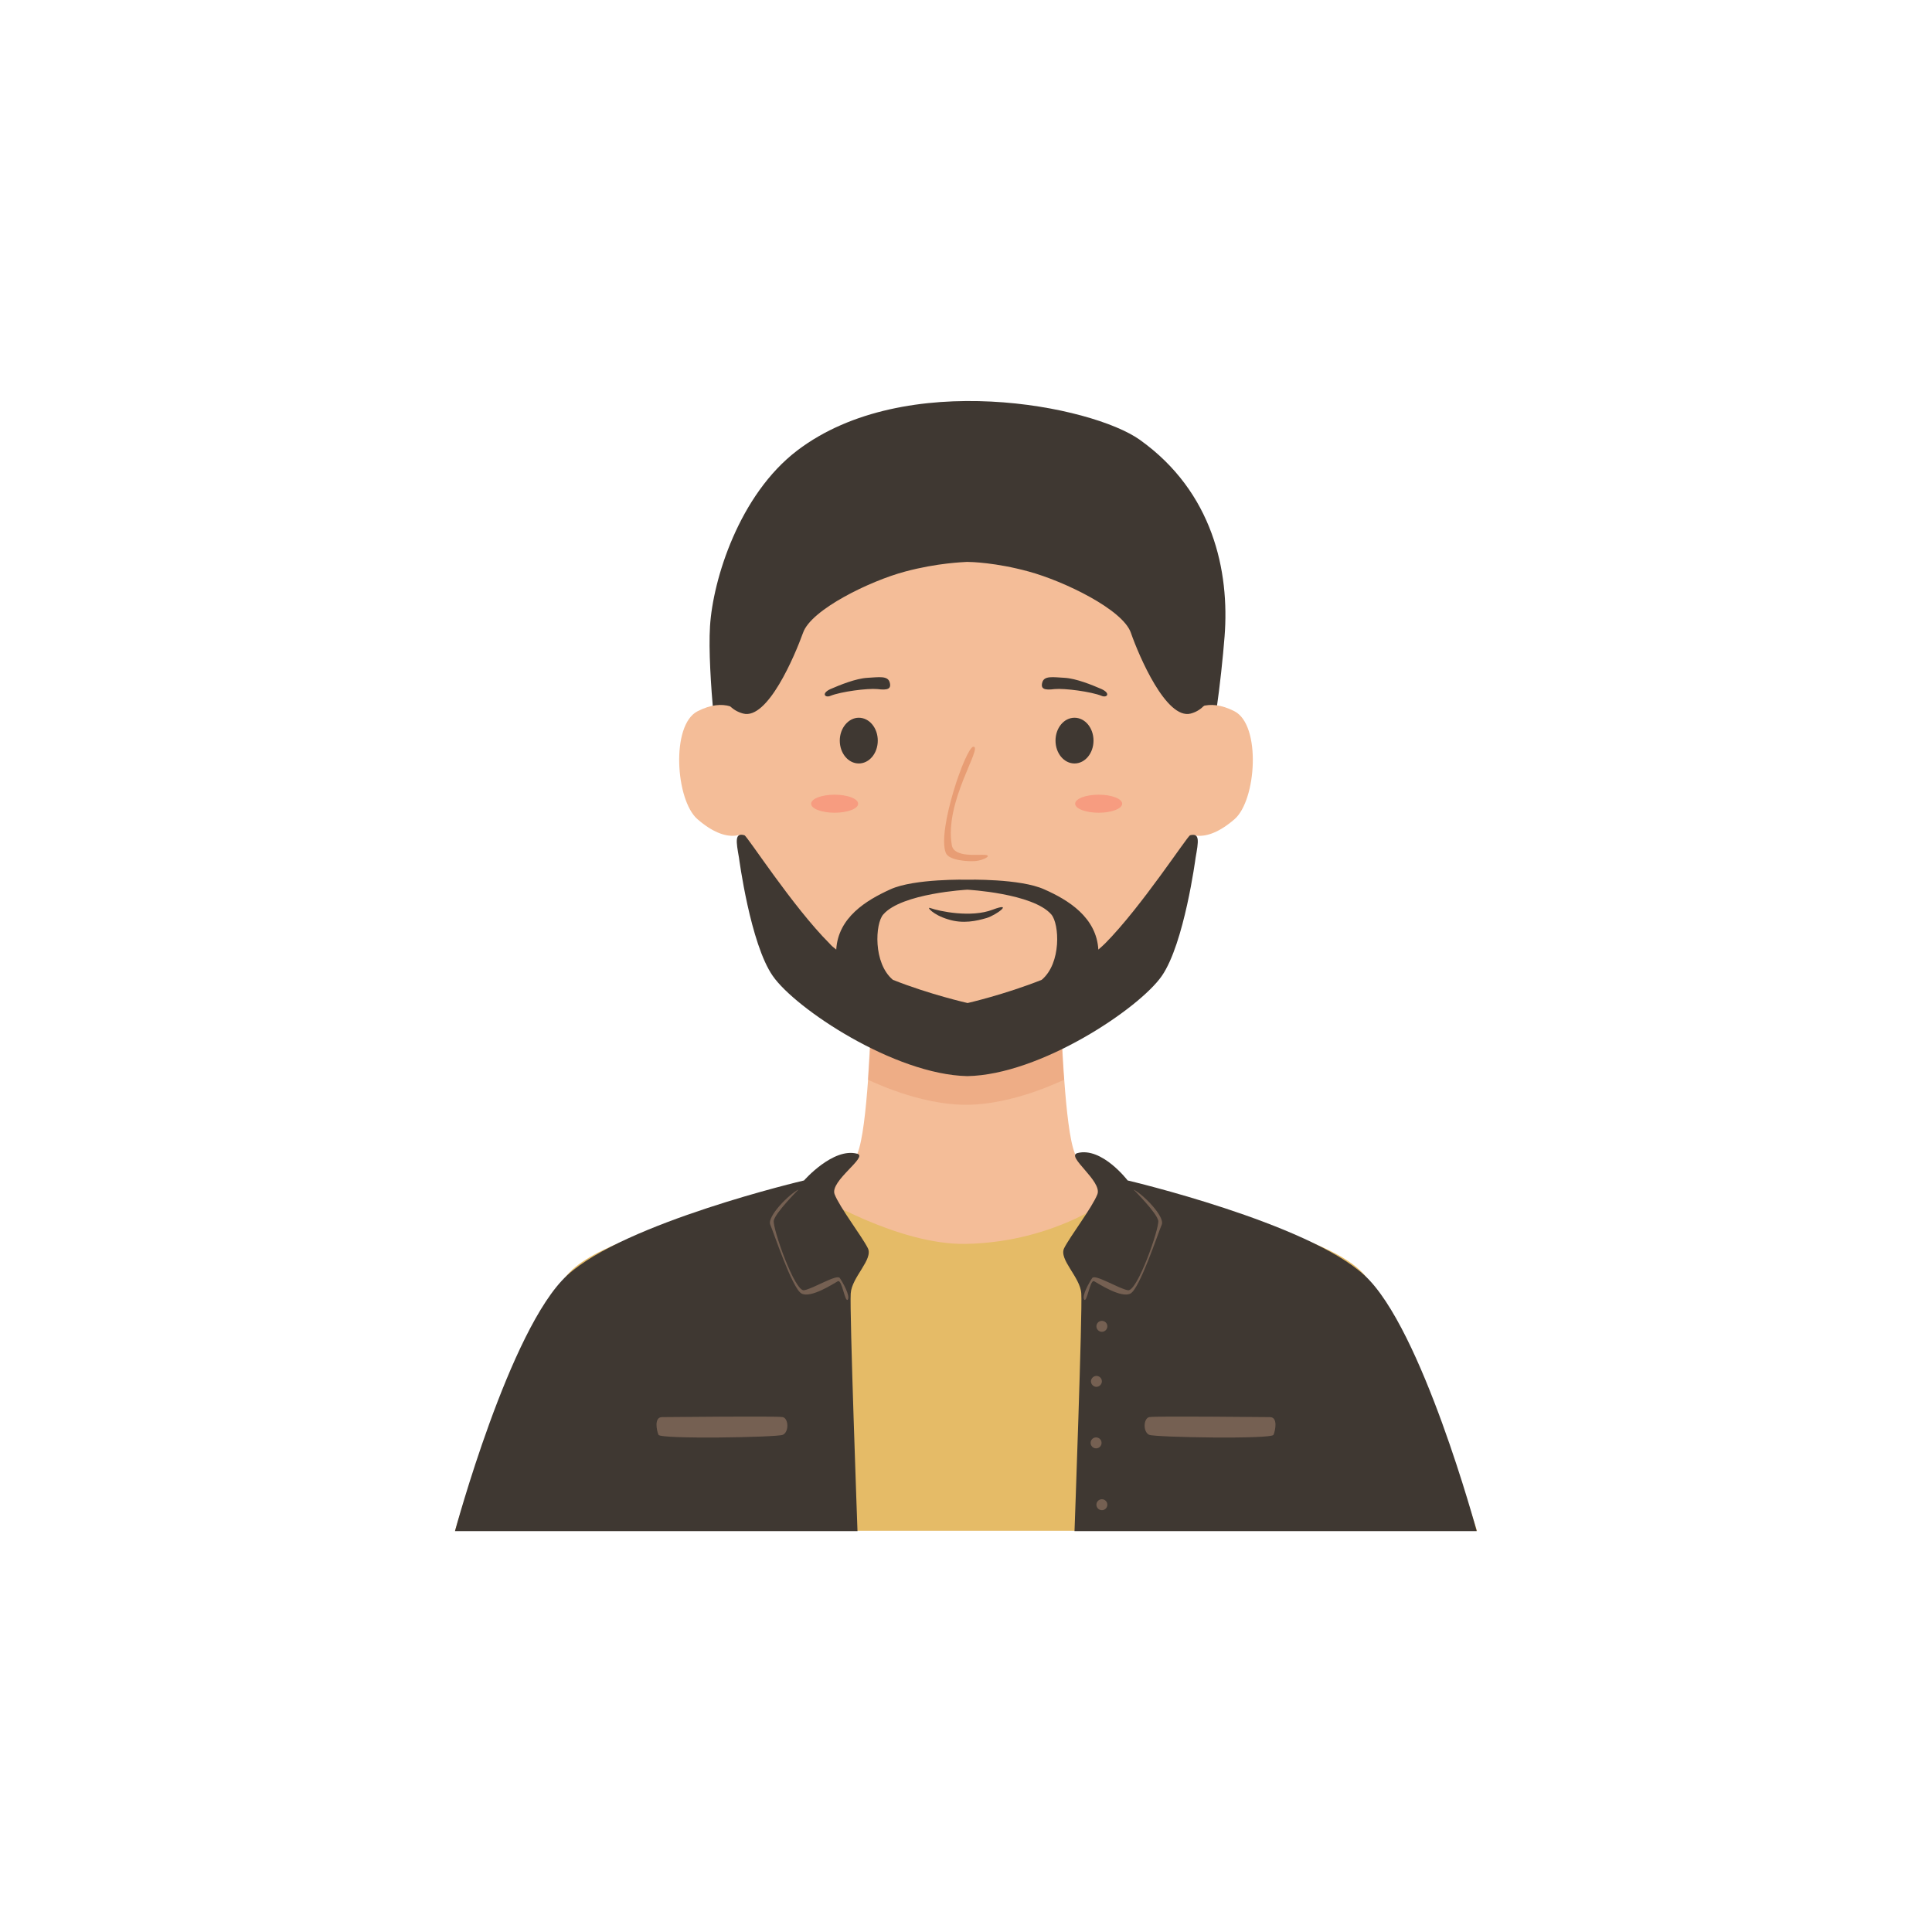 <?xml version="1.0" encoding="utf-8"?>
<!-- Generator: Adobe Illustrator 22.0.0, SVG Export Plug-In . SVG Version: 6.00 Build 0)  -->
<svg version="1.1" xmlns="http://www.w3.org/2000/svg" xmlns:xlink="http://www.w3.org/1999/xlink" x="0px" y="0px"
	 viewBox="0 0 600 600" style="enable-background:new 0 0 600 600;" xml:space="preserve">
<style type="text/css">
	.st0{fill:#35312F;}
	.st1{fill:#F4BD98;}
	.st2{opacity:0.25;}
	.st3{fill:#DD7F50;}
	.st4{fill:#3F3832;}
	.st5{opacity:0.5;fill:#DD7F50;}
	.st6{fill:#FF3B3B;}
	.st7{fill:#D6D351;}
	.st8{fill:none;stroke:#EFBD41;stroke-width:0.5;stroke-miterlimit:10;}
	.st9{fill:#EFBD41;}
	.st10{opacity:0.25;fill:#FF3B3B;}
	.st11{fill:#6678CE;}
	.st12{fill:#FFFFFF;}
	.st13{fill:#EFCB59;}
	.st14{fill:#E5A83C;}
	.st15{fill:#FCDEB4;}
	.st16{fill:#E29823;}
	.st17{fill:#A55E2F;}
	.st18{fill:#ABD4ED;}
	.st19{fill:#54719B;}
	.st20{fill:#DD5150;}
	.st21{fill:#FCA518;}
	.st22{fill:#7C3C28;}
	.st23{fill:#E8EAF3;}
	.st24{fill:#EF8484;}
	.st25{fill:#4D628C;}
	.st26{fill:#6981A8;}
	.st27{fill:#C4BE47;}
	.st28{fill:#60422B;}
	.st29{fill:#D36737;}
	.st30{fill:#C6BF44;}
	.st31{fill:#996D3C;}
	.st32{fill:#F9A61A;}
	.st33{fill:#665431;}
	.st34{fill:#CC6140;}
	.st35{fill:#49564A;}
	.st36{fill:#E2774D;}
	.st37{opacity:0.25;fill:#DD7F50;}
	.st38{fill:#E5BB67;}
	.st39{fill:#756052;}
	.st40{fill:#E89874;}
	.st41{fill:#965640;}
	.st42{fill:#995F3F;}
	.st43{fill:#E5B155;}
	.st44{fill:#C94845;}
	.st45{fill:#913A3A;}
	.st46{fill:#5B483B;}
	.st47{fill:#373F47;}
	.st48{fill:#EAB3A4;}
	.st49{fill:#3A3733;}
	.st50{fill:#527064;}
	.st51{fill:#C7BCE8;}
	.st52{fill:#B78C69;}
	.st53{fill:#D3A479;}
	.st54{fill:#4F4D49;}
	.st55{fill:#A89F91;}
	.st56{fill:#F7AAA1;}
	.st57{fill:#726358;}
	.st58{fill:#AFADAA;}
	.st59{fill:#585D7F;}
	.st60{fill:#686E8E;}
	.st61{fill:#AF754A;}
	.st62{fill:#A55E73;}
	.st63{fill:#CC503B;}
	.st64{fill:#EFE4CA;}
	.st65{fill:#E0CEA9;}
	.st66{fill:#475B5E;}
	.st67{fill:#5F7B82;}
	.st68{fill:#73969B;}
</style>
<g id="Girl_01">
</g>
<g id="Girl_02">
</g>
<g id="Girl_03">
</g>
<g id="Girl_04">
</g>
<g id="Girl_05">
</g>
<g id="Boy_01">
</g>
<g id="Boy_02">
</g>
<g id="Boy_03">
</g>
<g id="Boy_04">
</g>
<g id="Boy_05">
	<g>
		<path class="st4" d="M223.4,239.3c0,0-3.8-30.2-2.9-44.8c0.9-14.6,9.1-40.9,27.1-54.6c33.5-25.5,91.6-13.9,106.4-3.3
			c22.7,16.2,27.9,40.8,26.3,61.1c-1,12.8-3.7,35.3-6.4,40.3C371.3,243.1,223.8,243.5,223.4,239.3z"/>
		<path class="st1" d="M391.6,397.6H208.4c0,0,54.1-29.8,57.9-39.4c1.6-4,2.6-13.4,3.3-23c0.1-1,0.1-2,0.2-3c0.8-12.1,1-23.5,1-23.5
			h58.5c0,0,0.2,11.4,1,23.5c0.1,1,0.1,2,0.2,3c0.7,9.6,1.7,19,3.3,23C337.5,367.8,391.6,397.6,391.6,397.6z"/>
		<path class="st37" d="M330.5,335.3c-11,5.1-21.8,7.8-30.5,7.8c-8.7,0-19.5-2.7-30.5-7.8c0.1-1,0.1-2,0.2-3c0.8-12.1,1-23.5,1-23.5
			h58.5c0,0,0.2,11.4,1,23.5C330.3,333.2,330.4,334.3,330.5,335.3z"/>
		<path class="st1" d="M366.7,204.3c-17.3-32.6-66.7-32.6-66.7-32.6s-49.3,0-66.7,32.6c-8.7,16.4-6.1,83.9,11.2,100.5
			c17.3,16.6,40,26.6,55.5,26.6s38.1-10,55.5-26.6C372.8,288.2,375.4,220.7,366.7,204.3z"/>
		<g>
			<path class="st4" d="M260.8,230c0,3.9,2.6,7.1,5.9,7.1c3.3,0,5.9-3.2,5.9-7.1s-2.6-7.1-5.9-7.1
				C263.5,222.9,260.8,226.1,260.8,230z"/>
			<path class="st4" d="M327.8,230c0,3.9,2.6,7.1,5.9,7.1c3.3,0,5.9-3.2,5.9-7.1s-2.6-7.1-5.9-7.1
				C330.4,222.9,327.8,226.1,327.8,230z"/>
		</g>
		<g>
			<path class="st1" d="M232.7,223.5c-2.8-3.3-7.7-6.9-16.1-2.6c-8.3,4.3-6.8,27.6,0,33.5c9.2,8,15.8,5.7,18.1,0
				C237,248.8,234.9,226.1,232.7,223.5z"/>
			<path class="st1" d="M367.3,223.5c2.8-3.3,7.7-6.9,16.1-2.6c8.3,4.3,6.8,27.6,0,33.5c-9.2,8-15.8,5.7-18.1,0
				C363,248.8,365.1,226.1,367.3,223.5z"/>
		</g>
		<path class="st5" d="M302.3,231.9c3,0-9.1,17.1-6.7,30.6c0.7,3.9,8.2,2.8,10.4,3c2.2,0.2-0.7,1.7-3,1.9c-2.2,0.2-8.4-0.1-9.3-2.6
			C291,257.8,300,231.9,302.3,231.9z"/>
		<path class="st4" d="M257.9,216.1c3.2-1.3,11.5-2.4,14.6-2.1c3.1,0.4,4.4,0,3.8-2.1c-0.6-2.1-3.3-1.6-6.9-1.4
			c-3.6,0.2-8.5,2.2-11.5,3.5C254.9,215.4,256.3,216.8,257.9,216.1z"/>
		<path class="st4" d="M342.1,216.1c-3.2-1.3-11.5-2.4-14.6-2.1c-3.1,0.4-4.4,0-3.8-2.1c0.6-2.1,3.3-1.6,6.9-1.4
			c3.6,0.2,8.5,2.2,11.5,3.5C345.1,215.4,343.7,216.8,342.1,216.1z"/>
		<g>
			<ellipse class="st10" cx="259.2" cy="249.6" rx="7.3" ry="2.8"/>
			<ellipse class="st10" cx="341.2" cy="249.6" rx="7.3" ry="2.8"/>
		</g>
		<path class="st38" d="M458.7,475.4H141.3c0,0,14.8-50.1,30.5-73.6c1.5-2.2,2.9-4.2,4.3-5.8c3.8-4.5,11.7-8.5,21.1-11.9
			c15.5-5.6,35.1-9.6,46.4-11.6c5.8-1,9.4-1.6,9.4-1.6s25.9,15.8,46.9,15.4c28.7-0.5,46.9-15.4,46.9-15.4s2.5,0.4,6.7,1.1
			c16.7,2.9,59.6,11.3,70.3,24C440.2,415.4,458.7,475.4,458.7,475.4z"/>
		<path class="st4" d="M288.9,282c2.8,1,12.7,3.1,19.4,0.5c6.7-2.5,1.1,1.7-1.9,2.6c-3.1,0.9-7.3,1.9-12,0.4
			C289.7,284.1,287.6,281.5,288.9,282z"/>
		<path class="st4" d="M377,210.4c-6.8-26-42-51.6-76.6-51.9c-35.3-0.3-70,25.4-77,51.9c0,0-0.2,9.2,7.4,11.2
			c7.6,2,16-17.9,18.6-25.1c2.5-7.2,20.8-16.1,31.7-19c10.1-2.7,18-2.9,19.2-3c1.2,0,9,0.2,19.2,3c11,3,29.2,11.8,31.7,19
			c2.5,7.2,11,27.1,18.6,25.1C377.2,219.6,377,210.4,377,210.4z"/>
		<path class="st4" d="M369.6,259.4c-0.9,0.3-15.1,22.2-26.4,33.6c-0.6,0.6-1.4,1.3-2.1,1.9c-0.6-10-9.3-15.4-16.8-18.7
			c-7.5-3.4-23.9-3-23.9-3s-16.5-0.4-23.9,3c-7.5,3.4-16.2,8.7-16.8,18.7c-0.8-0.6-1.5-1.2-2.1-1.9c-11.4-11.4-25.5-33.3-26.4-33.6
			c-3.1-0.9-2.6,1.9-1.7,7c0,0,3.5,26.7,10.5,36.7c7,10.1,37.7,30.6,60.4,31.1c22.7-0.4,53.4-21,60.4-31.1
			c7-10.1,10.5-36.7,10.5-36.7C372.2,261.3,372.7,258.6,369.6,259.4z M277.3,304.3c-6.2-5.2-5.5-17.5-3-20.3
			c5.7-6.6,26.1-7.7,26.1-7.7s20.4,1.1,26.1,7.7c2.5,2.9,3.2,15.1-3,20.3c-11.6,4.6-23,7.2-23,7.2S288.9,308.9,277.3,304.3z"/>
		<g>
			<path class="st4" d="M266.2,358.3c3.6,0.9-8.6,8.5-7,12.6s8.5,13.1,10.3,16.7c1.8,3.5-5,9-5.3,14.1c-0.4,5,2.1,73.8,2.1,73.8
				H141.3c0,0,17-63,34.8-79.4s73.6-29.5,73.6-29.5S258.7,356.3,266.2,358.3z"/>
			<path class="st39" d="M248,369.4c-3,1.5-9.8,8.4-8.8,10.9c1.1,2.5,6.8,19.8,9.7,21.4c2.9,1.6,10-3.1,11.3-3.8
				c1.3-0.7,2.2,6.8,3.1,5.7c0.8-1.2-1.6-5.4-2.5-6.7c-0.9-1.3-8.2,3.3-11.1,3.8c-2.9,0.5-9.8-19.3-9.4-21.6
				C240.7,376.7,248,369.4,248,369.4z"/>
			<path class="st39" d="M205.6,440.1c2.5,0,35.6-0.4,37.5,0c1.8,0.4,2,4.6,0,5.5c-2,0.8-38,1.4-38.6,0
				C203.9,444.2,203.1,440.1,205.6,440.1z"/>
		</g>
		<g>
			<path class="st4" d="M334.6,358.1c-3.7,1,7.8,8.7,6.2,12.8s-8.5,13.1-10.3,16.7c-1.8,3.5,5,9,5.3,14.1c0.4,5-2.1,73.8-2.1,73.8
				h124.9c0,0-17-63-34.8-79.4s-73.6-29.5-73.6-29.5S342.2,356.1,334.6,358.1z"/>
			<path class="st39" d="M352,369.4c3,1.5,9.8,8.4,8.8,10.9c-1.1,2.5-6.8,19.8-9.7,21.4c-2.9,1.6-10-3.1-11.3-3.8
				c-1.3-0.7-2.2,6.8-3.1,5.7c-0.8-1.2,1.6-5.4,2.5-6.7c0.9-1.3,8.2,3.3,11.1,3.8c2.9,0.5,9.8-19.3,9.4-21.6
				C359.3,376.7,352,369.4,352,369.4z"/>
			<path class="st39" d="M394.4,440.1c-2.5,0-35.6-0.4-37.5,0c-1.8,0.4-2,4.6,0,5.5c2,0.8,38,1.4,38.6,0
				C396.1,444.2,396.9,440.1,394.4,440.1z"/>
			<circle class="st39" cx="342.2" cy="411.9" r="1.7"/>
			<path class="st39" d="M342.2,429c0,0.9-0.8,1.7-1.7,1.7c-0.9,0-1.7-0.8-1.7-1.7c0-0.9,0.8-1.7,1.7-1.7
				C341.4,427.3,342.2,428,342.2,429z"/>
			<circle class="st39" cx="340.4" cy="448.1" r="1.7"/>
			<circle class="st39" cx="342.2" cy="467.3" r="1.7"/>
		</g>
	</g>
</g>
<g id="Girl_06">
</g>
<g id="Girl_07">
</g>
<g id="Girl_08">
</g>
<g id="Girl_09">
</g>
<g id="Girl_10">
</g>
<g id="Boy_06">
</g>
<g id="Boy_07">
</g>
<g id="Boy_08">
</g>
<g id="Boy_09">
</g>
<g id="Boy_10">
</g>
</svg>
